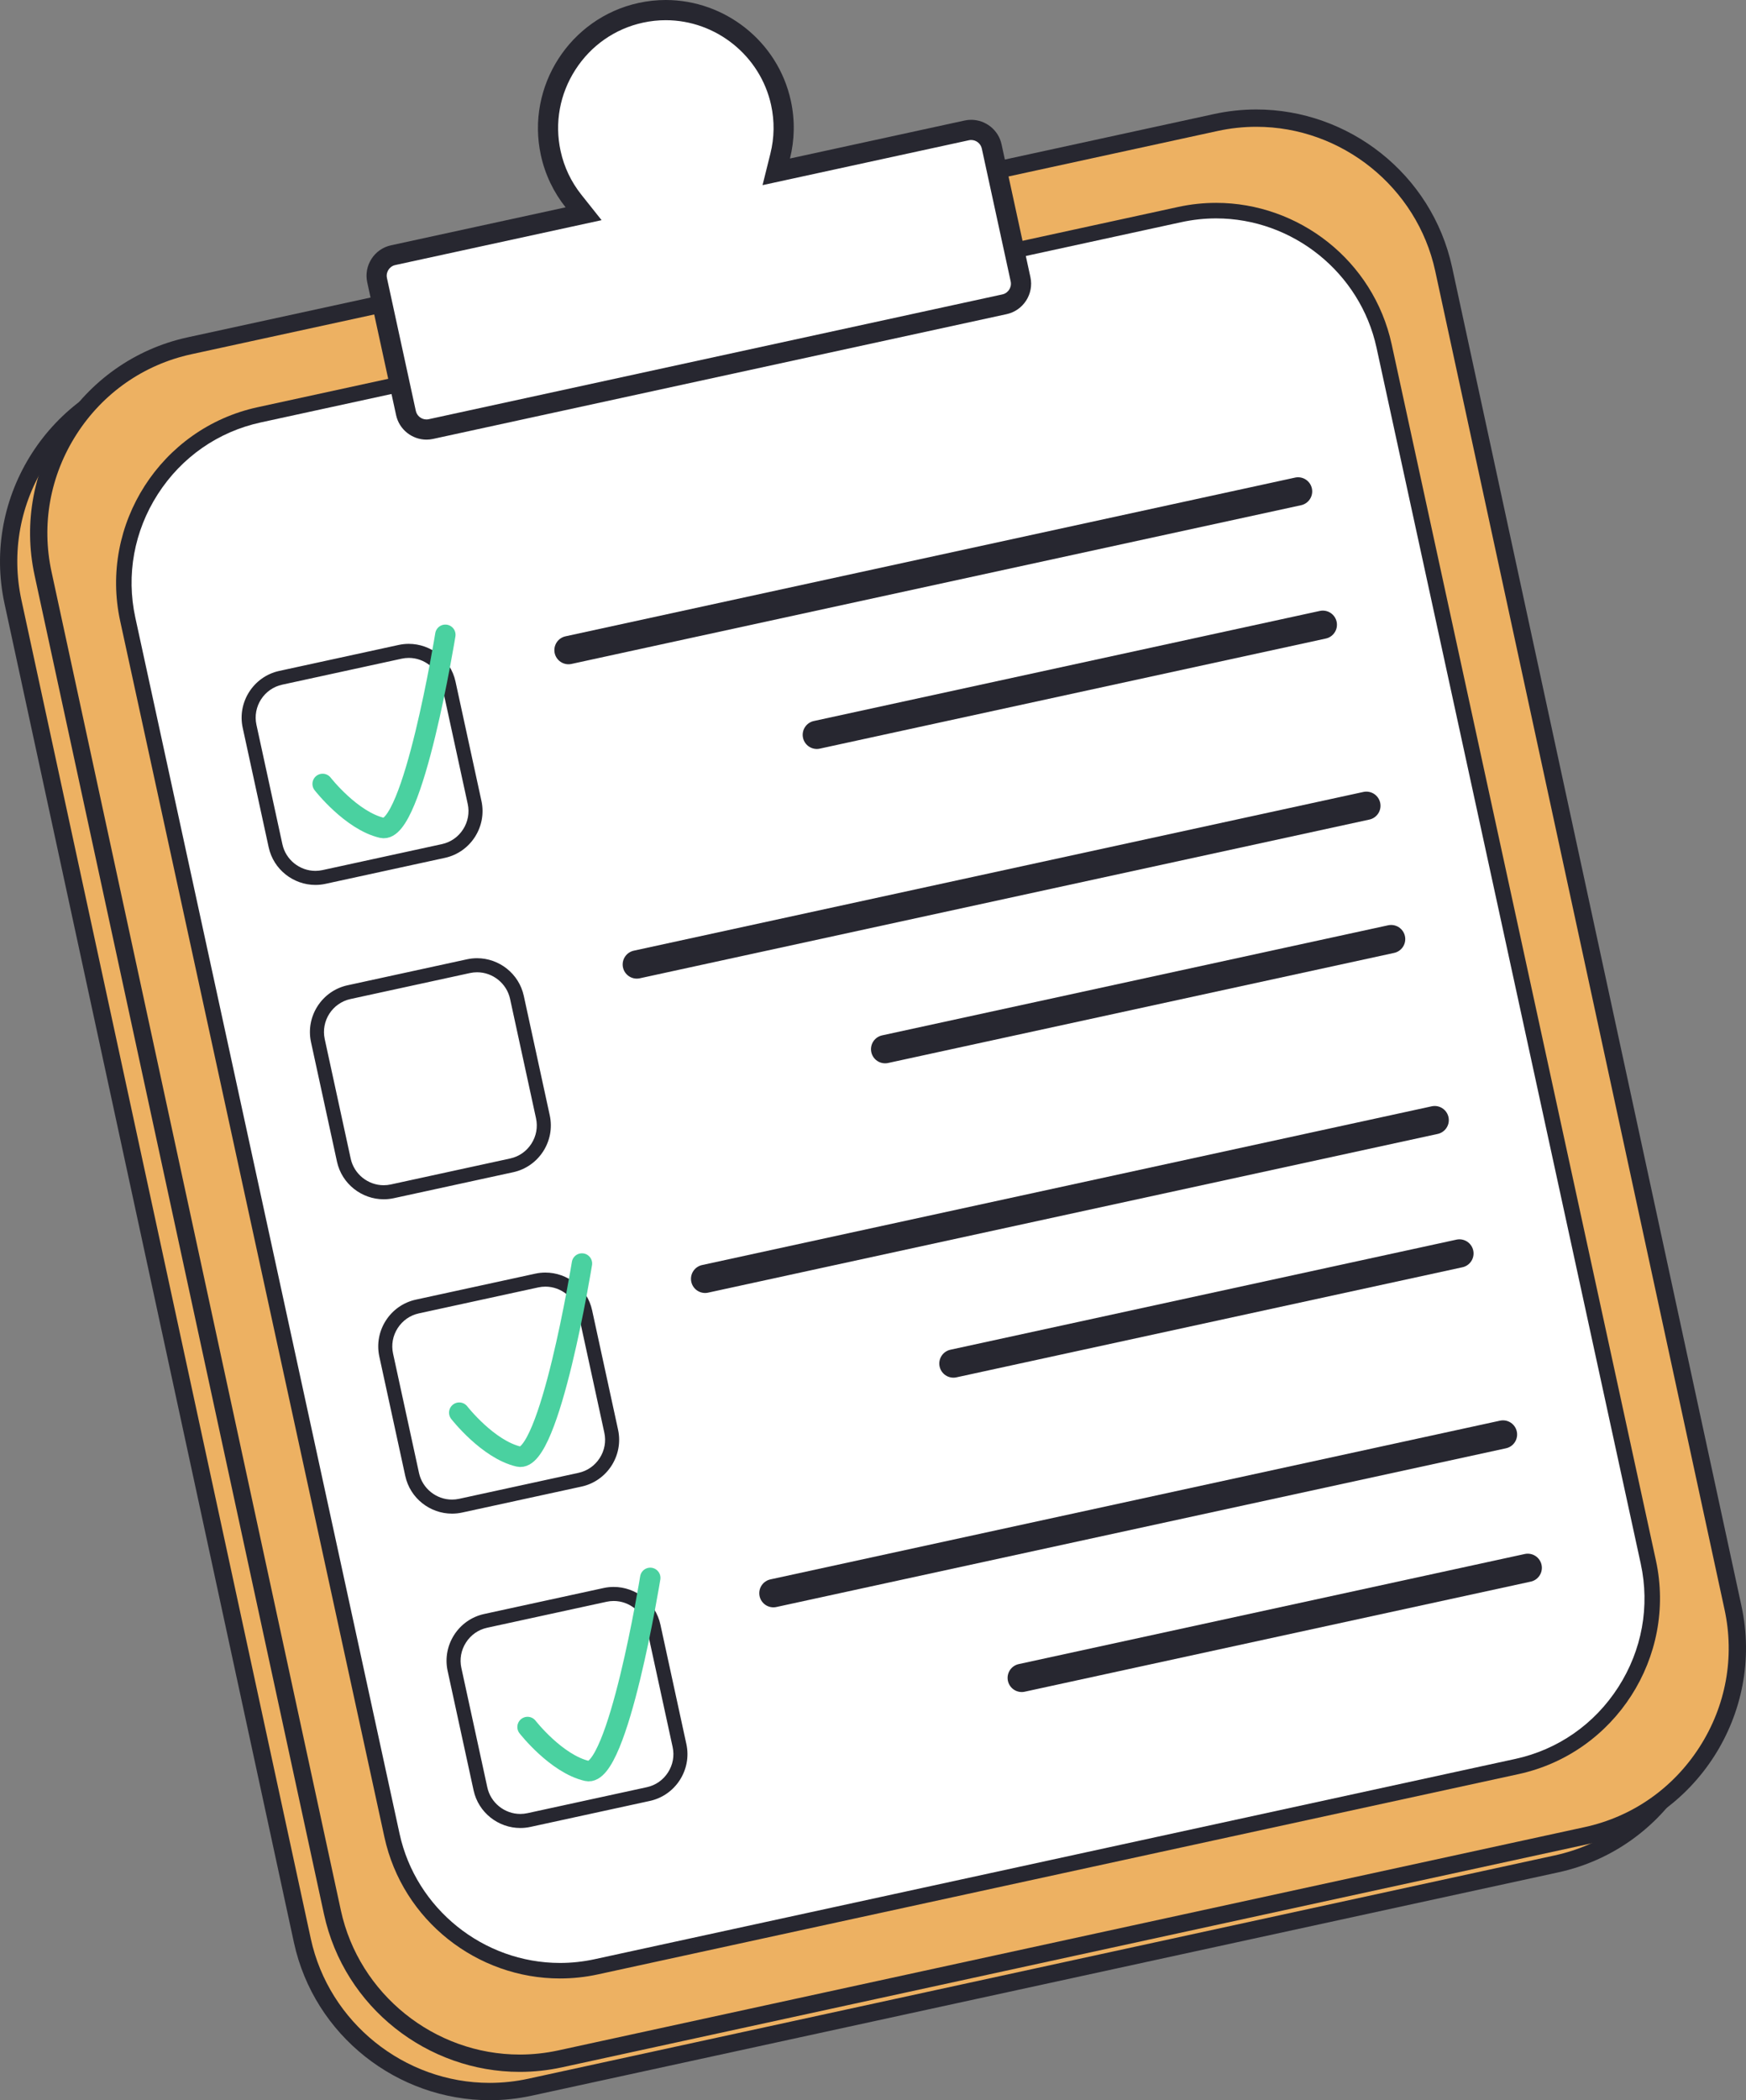 <?xml version="1.0" encoding="UTF-8"?>
<svg id="Layer_1" data-name="Layer 1" xmlns="http://www.w3.org/2000/svg" viewBox="0 0 372.692 448.019">
  <rect x="0" y="0" width="372.692" height="448.019" fill="#808080" stroke="none"/>
  <defs>
    <style>
      .cls-1 {
        stroke: #4ad1a0;
        stroke-width: 4.354px;
      }

      .cls-1, .cls-2 {
        fill: none;
        stroke-linecap: round;
        stroke-miterlimit: 10;
      }

      .cls-2 {
        stroke: #272730;
        stroke-width: 6.029px;
      }

      .cls-3 {
        fill: #272730;
      }

      .cls-3, .cls-4, .cls-5 {
        stroke-width: 0px;
      }

      .cls-4 {
        fill: #edb162;
      }

      .cls-5 {
        fill: #fff;
      }
    </style>
  </defs>
  <g>
    <g>
      <path class="cls-4" d="M104.521,446.172c-19.111,0-35.925-13.536-39.98-32.185L2.779,128.428c-2.31-10.623-.321-21.545,5.601-30.756,5.921-9.211,15.031-15.556,25.653-17.865l219.081-47.631c2.843-.618,5.749-.932,8.638-.932,19.112,0,35.927,13.536,39.981,32.185l61.762,285.56c4.788,22.023-9.231,43.833-31.253,48.621l-219.081,47.631c-2.843.618-5.75.932-8.639.932Z"/>
      <path class="cls-3" d="M261.752,33.091c18.249,0,34.304,12.924,38.174,30.726l61.763,285.565c2.204,10.139.304,20.567-5.35,29.363-5.654,8.796-14.352,14.854-24.491,17.059l-219.08,47.632c-2.714.59-5.488.889-8.246.889-18.249,0-34.304-12.924-38.175-30.727L4.583,128.034c-2.204-10.139-.304-20.567,5.35-29.363,5.654-8.796,14.352-14.854,24.491-17.059l219.08-47.632c2.714-.59,5.488-.889,8.246-.889h.001M261.751,29.397c-2.981,0-6.006.316-9.031.974L33.64,78.002C10.682,82.993-4.018,105.861.974,128.818l61.763,285.561c4.334,19.933,22.142,33.64,41.786,33.64,2.981,0,6.006-.316,9.031-.974l219.08-47.632c22.958-4.991,37.658-27.859,32.666-50.817l-61.763-285.561c-4.334-19.933-22.142-33.64-41.786-33.64h0Z"/>
    </g>
    <g>
      <path class="cls-4" d="M110.94,440.129c-19.111,0-35.925-13.536-39.98-32.185L9.198,122.385c-4.788-22.023,9.232-43.834,31.253-48.621l219.081-47.631c2.843-.618,5.749-.932,8.639-.932,19.111,0,35.926,13.536,39.98,32.185l61.762,285.559c4.788,22.023-9.231,43.834-31.253,48.622l-219.081,47.631c-2.843.618-5.75.932-8.639.932Z"/>
      <path class="cls-3" d="M268.171,27.048c18.249,0,34.304,12.924,38.174,30.726l61.763,285.565c2.204,10.139.304,20.567-5.35,29.363-5.654,8.796-14.352,14.854-24.491,17.059l-219.08,47.632c-2.714.59-5.488.889-8.246.889-18.249,0-34.304-12.924-38.175-30.727L11.003,121.99c-2.204-10.139-.304-20.567,5.35-29.363,5.654-8.796,14.352-14.854,24.491-17.059l219.08-47.632c2.714-.59,5.488-.889,8.246-.889h.001M268.17,23.354c-2.981,0-6.006.316-9.031.974L40.059,71.959c-22.958,4.991-37.658,27.859-32.666,50.817l61.763,285.561c4.334,19.933,22.142,33.64,41.786,33.64,2.981,0,6.006-.316,9.031-.974l219.08-47.632c22.958-4.991,37.658-27.859,32.666-50.817l-61.763-285.561c-4.334-19.933-22.142-33.64-41.786-33.64h0Z"/>
    </g>
    <g>
      <path class="cls-5" d="M119.534,420.397c-17.144,0-32.227-12.143-35.864-28.871L27.268,132.109c-4.295-19.753,8.282-39.318,28.036-43.613l196.523-42.727c2.551-.555,5.157-.835,7.75-.835,17.144,0,32.227,12.142,35.864,28.871l56.401,259.416c4.295,19.754-8.282,39.319-28.035,43.614l-196.525,42.727c-2.55.555-5.157.836-7.749.836Z"/>
      <path class="cls-3" d="M259.578,46.59c16.37,0,30.772,11.593,34.245,27.566l56.401,259.417c1.977,9.095.273,18.45-4.799,26.34-5.072,7.89-12.874,13.325-21.97,15.302l-196.524,42.727c-2.435.529-4.923.798-7.397.798-16.37,0-30.773-11.593-34.245-27.566L28.887,131.757c-1.977-9.095-.273-18.45,4.799-26.34,5.072-7.89,12.874-13.325,21.97-15.302l196.524-42.727c2.435-.529,4.923-.798,7.397-.798h.001M259.577,43.276c-2.674,0-5.387.283-8.101.873L54.952,86.876c-20.594,4.477-33.78,24.991-29.303,45.584l56.401,259.417c3.888,17.88,19.862,30.176,37.483,30.176,2.675,0,5.387-.283,8.101-.873l196.524-42.727c20.594-4.478,33.78-24.991,29.303-45.585l-56.401-259.417c-3.888-17.88-19.862-30.177-37.483-30.176h0Z"/>
    </g>
    <line class="cls-2" x1="121.346" y1="138.687" x2="277.081" y2="104.827"/>
    <line class="cls-2" x1="174.351" y1="156.754" x2="282.363" y2="133.27"/>
    <line class="cls-2" x1="135.926" y1="205.746" x2="291.66" y2="171.887"/>
    <line class="cls-2" x1="188.931" y1="223.813" x2="296.943" y2="200.33"/>
    <line class="cls-2" x1="150.506" y1="272.806" x2="306.24" y2="238.947"/>
    <line class="cls-2" x1="203.511" y1="290.873" x2="311.523" y2="267.389"/>
    <line class="cls-2" x1="165.085" y1="339.865" x2="320.82" y2="306.006"/>
    <line class="cls-2" x1="218.091" y1="357.933" x2="326.103" y2="334.449"/>
    <g>
      <path class="cls-5" d="M91.032,91.632c-2.093,0-3.935-1.482-4.378-3.523l-6.164-28.351c-.524-2.411,1.011-4.798,3.421-5.322l40.66-8.841-2.157-2.71c-2.406-3.023-4.042-6.468-4.861-10.24-2.946-13.551,5.681-26.972,19.232-29.919,1.749-.38,3.537-.573,5.314-.573,11.761,0,22.108,8.33,24.604,19.805.82,3.772.763,7.585-.17,11.335l-.836,3.361,40.66-8.84c.31-.068.628-.102.943-.102,2.094,0,3.935,1.481,4.379,3.523l6.164,28.351c.523,2.411-1.011,4.798-3.422,5.322l-122.444,26.622c-.311.068-.628.102-.943.102h0Z"/>
      <path class="cls-3" d="M142.099,4.308h0c10.755.002,20.218,7.617,22.499,18.109.749,3.446.697,6.931-.156,10.357l-1.673,6.722,6.769-1.472,37.275-8.104c.161-.035.325-.053.486-.053,1.087,0,2.043.768,2.274,1.827l6.164,28.35c.175.807-.127,1.438-.322,1.743-.196.304-.644.841-1.452,1.017l-122.445,26.622c-.161.035-.324.053-.486.053-1.087,0-2.043-.768-2.273-1.827l-6.164-28.35c-.175-.807.127-1.438.322-1.743.196-.304.644-.841,1.452-1.017l37.275-8.104,6.769-1.472-4.313-5.42c-2.198-2.762-3.693-5.91-4.442-9.357-1.298-5.973-.178-12.117,3.155-17.302,3.333-5.185,8.458-8.755,14.43-10.054,1.6-.348,3.234-.524,4.857-.524M142.1,0c-1.907-0-3.838.202-5.772.622h0c-14.674,3.19-24.07,17.807-20.879,32.481h0c.913,4.198,2.764,7.961,5.281,11.124l-37.275,8.104c-3.562.774-5.843,4.322-5.068,7.884l6.164,28.35c.672,3.092,3.436,5.219,6.483,5.219.463,0,.932-.049,1.401-.151l122.445-26.621c3.562-.774,5.843-4.322,5.068-7.884l-6.164-28.35c-.672-3.092-3.436-5.219-6.483-5.219-.463,0-.932.049-1.401.151l-37.275,8.104c.976-3.922,1.098-8.115.185-12.313h0C166.038,8.762,154.654.001,142.1,0h0Z"/>
    </g>
  </g>
  <g>
    <g>
      <path class="cls-5" d="M67.323,187.275c-4.067,0-7.645-2.88-8.507-6.847l-5.543-25.495c-.491-2.258-.067-4.582,1.192-6.543,1.26-1.96,3.198-3.31,5.457-3.801l25.495-5.543c.605-.131,1.223-.198,1.836-.198,4.066,0,7.644,2.879,8.507,6.847l5.543,25.495c1.019,4.685-1.964,9.325-6.649,10.343l-25.495,5.543c-.605.131-1.222.198-1.836.198Z"/>
      <path class="cls-3" d="M87.254,140.348h0c3.366 0,6.327,2.383,7.041,5.666l5.543,25.495c.406,1.867.055,3.789-.989,5.412-1.044,1.623-2.646,2.741-4.513,3.147l-25.495,5.543c-.5.109-1.011.164-1.518.164-3.366,0-6.327-2.383-7.041-5.666l-5.543-25.495c-.843-3.877,1.625-7.716,5.502-8.559l25.495-5.543c.5-.109,1.011-.164,1.518-.164M87.253,137.348c-.712,0-1.433.075-2.155.232l-25.495,5.543c-5.479,1.191-8.987,6.649-7.796,12.128l5.543,25.495c1.034,4.757,5.284,8.028,9.973,8.028.712,0,1.433-.075,2.155-.232l25.495-5.543c5.479-1.191,8.987-6.649,7.796-12.128l-5.543-25.495c-1.034-4.757-5.284-8.028-9.973-8.028h0Z"/>
    </g>
    <path class="cls-1" d="M68.868,167.228s6.125,7.865,12.707,9.377c6.583,1.512,13.485-41.192,13.485-41.192"/>
  </g>
  <g>
    <g>
      <path class="cls-5" d="M96.482,321.394c-4.066,0-7.644-2.88-8.506-6.847l-5.543-25.495c-1.018-4.685,1.965-9.325,6.649-10.344l25.495-5.543c.605-.132,1.223-.198,1.836-.198,4.066,0,7.644,2.88,8.506,6.847l5.543,25.495c1.018,4.685-1.965,9.325-6.649,10.344l-25.495,5.543c-.605.132-1.223.198-1.836.198Z"/>
      <path class="cls-3" d="M116.413,274.467c3.366,0,6.327,2.383,7.041,5.666l5.543,25.495c.406,1.867.055,3.789-.989,5.412-1.044,1.623-2.646,2.741-4.513,3.147l-25.495,5.543c-.5.109-1.011.164-1.518.164-3.366,0-6.327-2.383-7.041-5.666l-5.543-25.495c-.406-1.867-.055-3.789.989-5.412s2.646-2.741,4.513-3.147l25.495-5.543c.5-.109,1.011-.164,1.518-.164M116.413,271.467c-.712,0-1.433.075-2.155.232l-25.495,5.543c-5.479,1.191-8.987,6.649-7.796,12.128l5.543,25.495c1.034,4.757,5.284,8.028,9.973,8.028.712,0,1.433-.075,2.155-.232l25.495-5.543c5.479-1.191,8.987-6.649,7.796-12.128l-5.543-25.495c-1.034-4.757-5.284-8.028-9.973-8.028h0Z"/>
    </g>
    <path class="cls-1" d="M98.027,301.348s6.125,7.865,12.707,9.377c6.583,1.512,13.485-41.192,13.485-41.192"/>
  </g>
  <g>
    <path class="cls-5" d="M81.903,254.334c-4.066,0-7.644-2.88-8.507-6.847l-5.543-25.495c-1.019-4.685,1.964-9.325,6.649-10.344l25.495-5.543c.605-.132,1.223-.198,1.837-.198,4.066,0,7.644,2.88,8.506,6.847l5.543,25.495c.491,2.259.067,4.582-1.192,6.542-1.26,1.961-3.198,3.311-5.457,3.802l-25.495,5.543c-.605.132-1.223.198-1.836.198Z"/>
    <path class="cls-3" d="M101.833,207.407h0c3.366 0,6.327,2.383,7.041,5.666l5.543,25.495c.406,1.867.055,3.789-.989,5.412s-2.646,2.741-4.513,3.147l-25.495,5.543c-.5.109-1.011.164-1.518.164-3.366,0-6.327-2.383-7.041-5.666l-5.543-25.495c-.843-3.877,1.625-7.716,5.502-8.559l25.495-5.543c.5-.109,1.011-.164,1.518-.164M101.833,204.407c-.712,0-1.433.075-2.155.232l-25.495,5.543c-5.479,1.191-8.987,6.649-7.796,12.128l5.543,25.495c1.034,4.757,5.284,8.028,9.973,8.028.712,0,1.433-.075,2.155-.232l25.495-5.543c5.479-1.191,8.987-6.649,7.796-12.128l-5.543-25.495c-1.034-4.757-5.284-8.028-9.973-8.028h0Z"/>
  </g>
  <g>
    <g>
      <path class="cls-5" d="M111.062,388.453c-4.066,0-7.644-2.88-8.507-6.847l-5.543-25.495c-1.019-4.685,1.964-9.325,6.649-10.344l25.495-5.543c.605-.132,1.223-.198,1.836-.198,4.066,0,7.644,2.88,8.507,6.847l5.543,25.495c1.019,4.685-1.964,9.325-6.649,10.344l-25.495,5.543c-.605.132-1.223.198-1.836.198Z"/>
      <path class="cls-3" d="M130.993,341.527c3.366,0,6.327,2.383,7.041,5.666l5.543,25.495c.406,1.867.055,3.789-.989,5.412s-2.646,2.741-4.513,3.147l-25.495,5.543c-.5.109-1.011.164-1.518.164-3.366,0-6.327-2.383-7.041-5.666l-5.543-25.495c-.406-1.867-.055-3.789.989-5.412,1.044-1.623,2.646-2.741,4.513-3.147l25.495-5.543c.5-.109,1.011-.164,1.518-.164M130.993,338.527c-.712,0-1.433.075-2.155.232l-25.495,5.543c-5.479,1.191-8.987,6.649-7.796,12.128l5.543,25.495c1.034,4.757,5.284,8.028,9.973,8.028.712,0,1.433-.075,2.155-.232l25.495-5.543c5.479-1.191,8.987-6.649,7.796-12.128l-5.543-25.495c-1.034-4.757-5.284-8.028-9.973-8.028h0Z"/>
    </g>
    <path class="cls-1" d="M112.607,368.408s6.125,7.865,12.707,9.377,13.485-41.192,13.485-41.192"/>
  </g>
</svg>